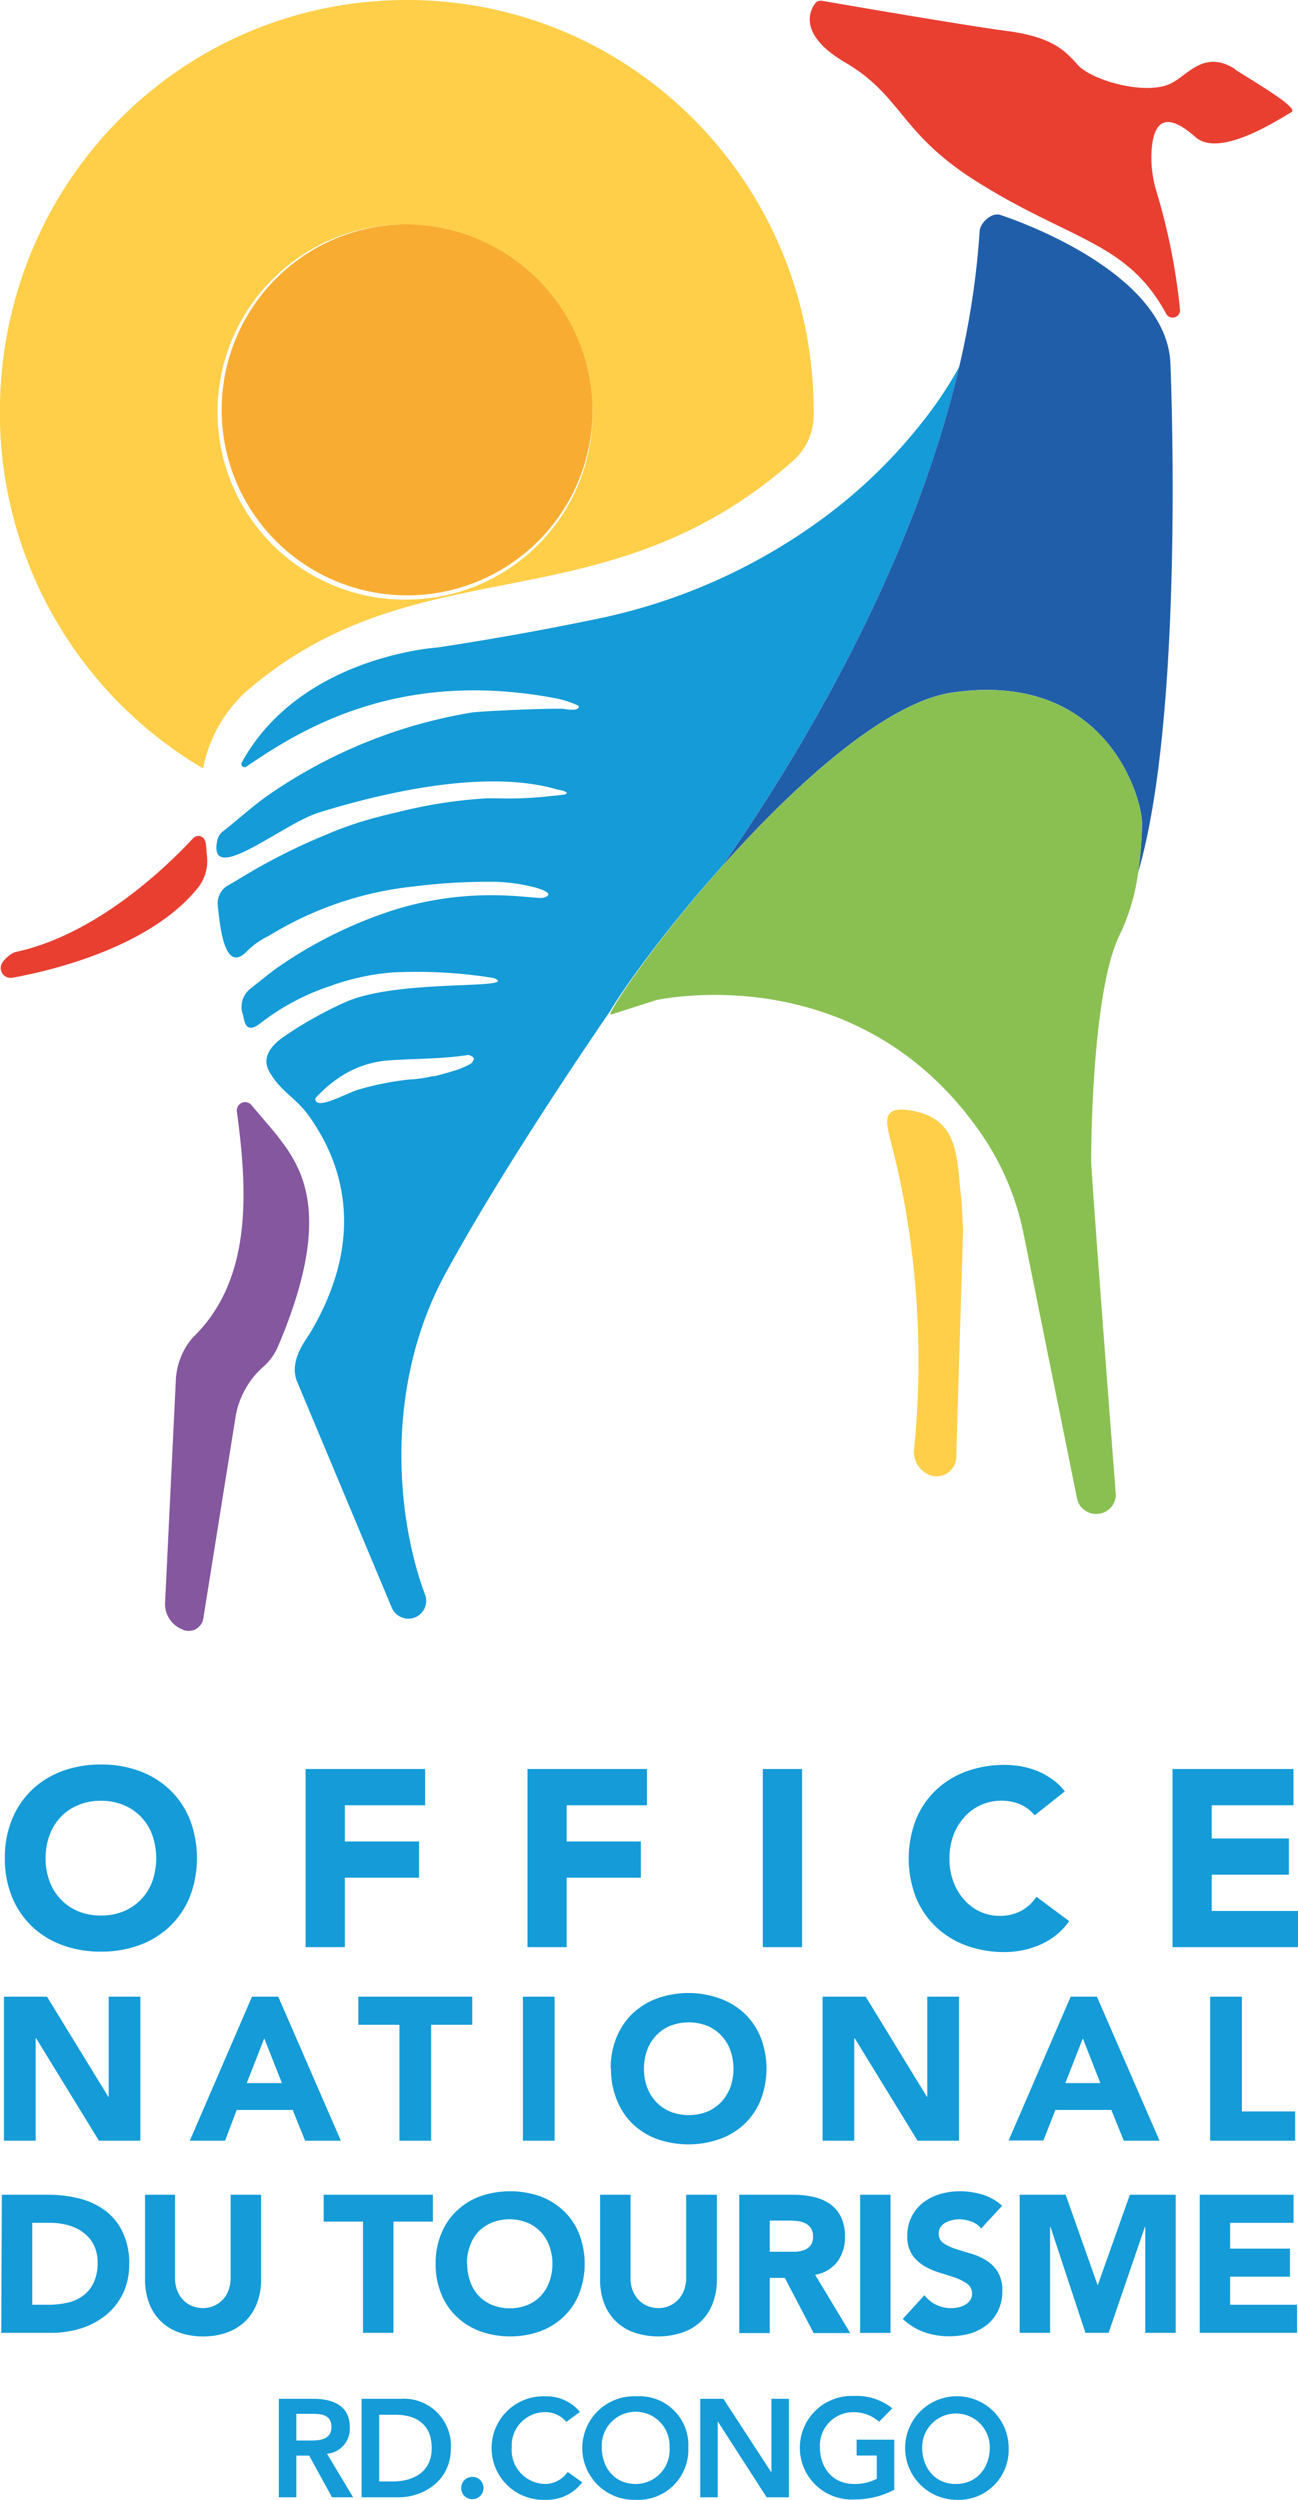 <svg xmlns="http://www.w3.org/2000/svg" viewBox="0 0 155.71 299.75"><defs><style>.cls-1{fill:#149bd8;}.cls-2{fill:#84579f;}.cls-3{fill:#e83f31;}.cls-4{fill:#ffcf4a;}.cls-5{fill:#215ea9;}.cls-6{fill:#8ac052;}.cls-7{fill:#f8ad32;}</style></defs><title>ONT2</title><g id="Calque_2" data-name="Calque 2"><g id="Calque_1-2" data-name="Calque 1"><path class="cls-1" d="M.22,263.17H5.69a15.42,15.42,0,0,1,3.78.44,8.82,8.82,0,0,1,3.13,1.44,6.92,6.92,0,0,1,2.11,2.59,8.54,8.54,0,0,1,.79,3.86,8,8,0,0,1-.76,3.54,7.74,7.74,0,0,1-2.05,2.58,9.2,9.2,0,0,1-3,1.58,11.85,11.85,0,0,1-3.54.53h-6Zm3.65,13.19H5.76a10.27,10.27,0,0,0,2.35-.25,5,5,0,0,0,1.89-.86,4.06,4.06,0,0,0,1.25-1.57,5.56,5.56,0,0,0,.46-2.37,4.7,4.7,0,0,0-.46-2.12A4,4,0,0,0,10,267.71a5.27,5.27,0,0,0-1.81-.88A7.93,7.93,0,0,0,6,266.54H3.87Z"/><path class="cls-1" d="M31.32,273.35a7.9,7.9,0,0,1-.45,2.71,5.92,5.92,0,0,1-1.32,2.15,6,6,0,0,1-2.19,1.43,8.27,8.27,0,0,1-3,.52,8.34,8.34,0,0,1-3-.52,5.86,5.86,0,0,1-3.51-3.58,7.9,7.9,0,0,1-.45-2.71V263.17H21v10a4.09,4.09,0,0,0,.24,1.43,3.62,3.62,0,0,0,.69,1.14,3.14,3.14,0,0,0,1.07.75,3.31,3.31,0,0,0,1.34.27,3.22,3.22,0,0,0,3.08-2.16,4.09,4.09,0,0,0,.25-1.43v-10h3.65Z"/><polygon class="cls-1" points="43.55 266.39 38.83 266.39 38.83 263.17 51.93 263.17 51.93 266.39 47.2 266.39 47.2 279.73 43.55 279.73 43.55 266.39"/><path class="cls-1" d="M52.26,271.45a9.2,9.2,0,0,1,.67-3.6,7.69,7.69,0,0,1,1.86-2.75,8.19,8.19,0,0,1,2.83-1.75,11,11,0,0,1,7.16,0,8.28,8.28,0,0,1,2.83,1.75,7.69,7.69,0,0,1,1.86,2.75,10,10,0,0,1,0,7.2,7.69,7.69,0,0,1-1.86,2.75,8.28,8.28,0,0,1-2.83,1.75,10.81,10.81,0,0,1-7.16,0,8.19,8.19,0,0,1-2.83-1.75,7.69,7.69,0,0,1-1.86-2.75,9.2,9.2,0,0,1-.67-3.6m3.79,0a6.12,6.12,0,0,0,.36,2.14,4.81,4.81,0,0,0,1,1.68,4.89,4.89,0,0,0,1.63,1.12,5.82,5.82,0,0,0,4.24,0,4.75,4.75,0,0,0,1.62-1.12,4.81,4.81,0,0,0,1-1.68,5.9,5.9,0,0,0,.37-2.14,6,6,0,0,0-.37-2.13,4.73,4.73,0,0,0-2.66-2.81,5.82,5.82,0,0,0-4.24,0,5,5,0,0,0-1.63,1.11,4.9,4.9,0,0,0-1,1.7,6.19,6.19,0,0,0-.36,2.13"/><path class="cls-1" d="M86,273.35a7.9,7.9,0,0,1-.45,2.71,5.92,5.92,0,0,1-1.32,2.15A6,6,0,0,1,82,279.64a9.09,9.09,0,0,1-6.06,0,5.86,5.86,0,0,1-3.51-3.58,7.9,7.9,0,0,1-.44-2.71V263.17h3.65v10a4.09,4.09,0,0,0,.24,1.43,3.62,3.62,0,0,0,.69,1.14,3.14,3.14,0,0,0,1.07.75,3.31,3.31,0,0,0,1.34.27,3.22,3.22,0,0,0,3.08-2.16,4.09,4.09,0,0,0,.25-1.43v-10H86Z"/><path class="cls-1" d="M88.69,263.17h6.42a11.46,11.46,0,0,1,2.39.24,5.84,5.84,0,0,1,2,.82,4.1,4.1,0,0,1,1.36,1.55,5.14,5.14,0,0,1,.5,2.42,4.84,4.84,0,0,1-.91,3,4.12,4.12,0,0,1-2.67,1.56l4.22,7H97.61l-3.46-6.62H92.34v6.62H88.69ZM92.34,270H94.5l1,0a3.69,3.69,0,0,0,1-.21,1.7,1.7,0,0,0,.74-.55,1.65,1.65,0,0,0,.29-1.06,1.74,1.74,0,0,0-.25-1,1.84,1.84,0,0,0-.66-.58,3.12,3.12,0,0,0-.91-.27,8.81,8.81,0,0,0-1-.06H92.34Z"/><rect class="cls-1" x="103.18" y="263.17" width="3.65" height="16.57"/><path class="cls-1" d="M117.71,267.21a2.68,2.68,0,0,0-1.2-.83,4.34,4.34,0,0,0-1.44-.27,3.91,3.91,0,0,0-.82.1,3.19,3.19,0,0,0-.8.29,1.74,1.74,0,0,0-.61.53,1.36,1.36,0,0,0-.23.79,1.34,1.34,0,0,0,.56,1.15,5.69,5.69,0,0,0,1.42.68c.57.19,1.18.37,1.83.56a7.38,7.38,0,0,1,1.84.8,4.35,4.35,0,0,1,1.42,1.38,4.22,4.22,0,0,1,.56,2.31,5.22,5.22,0,0,1-.52,2.41,4.75,4.75,0,0,1-1.39,1.71,6,6,0,0,1-2,1,9,9,0,0,1-2.45.32,8.77,8.77,0,0,1-3-.49,7.27,7.27,0,0,1-2.58-1.59l2.6-2.85a3.8,3.8,0,0,0,1.41,1.16,4.08,4.08,0,0,0,1.77.4,3.94,3.94,0,0,0,.9-.1,2.86,2.86,0,0,0,.82-.32,1.89,1.89,0,0,0,.59-.53,1.43,1.43,0,0,0,.22-.78,1.4,1.4,0,0,0-.57-1.18,5.71,5.71,0,0,0-1.44-.74c-.58-.2-1.21-.4-1.88-.6a9,9,0,0,1-1.87-.82,4.56,4.56,0,0,1-1.44-1.36,3.89,3.89,0,0,1-.57-2.22,5,5,0,0,1,.53-2.34,5.12,5.12,0,0,1,1.4-1.69,6.2,6.2,0,0,1,2-1,8.59,8.59,0,0,1,2.37-.34,9.45,9.45,0,0,1,2.71.4,6.3,6.3,0,0,1,2.37,1.34Z"/><polygon class="cls-1" points="122.32 263.17 127.84 263.17 131.66 273.98 131.7 273.98 135.54 263.17 141.04 263.17 141.04 279.73 137.39 279.73 137.39 267.03 137.34 267.03 132.99 279.73 130.21 279.73 126.02 267.03 125.97 267.03 125.97 279.73 122.32 279.73 122.32 263.17"/><polygon class="cls-1" points="143.92 263.17 155.18 263.17 155.18 266.54 147.57 266.54 147.57 269.63 154.75 269.63 154.75 272.99 147.57 272.99 147.57 276.36 155.6 276.36 155.6 279.73 143.92 279.73 143.92 263.17"/><path class="cls-1" d="M33.45,299.45V287.64h4.17c2.27,0,4.34.8,4.34,3.38a3,3,0,0,1-2.73,3.21l3.13,5.22H39.83l-2.74-5H35.55v5Zm2.1-6.81h1.74c1.2,0,2.47-.16,2.47-1.63s-1.22-1.57-2.32-1.57H35.55Z"/><path class="cls-1" d="M48.09,287.64a5.64,5.64,0,0,1,6,5.9c0,4.19-3.64,5.91-6.21,5.91H43.38V287.64Zm-1,9.91c2.52,0,4.7-1.14,4.7-4s-1.85-4-4.42-4H45.49v8Z"/><path class="cls-1" d="M58,298.25A1.34,1.34,0,1,1,56.62,297,1.32,1.32,0,0,1,58,298.25"/><path class="cls-1" d="M69.57,289.21l-1.64,1.2a3.22,3.22,0,0,0-2.48-1.17,4,4,0,0,0-4.06,4.22,4.07,4.07,0,0,0,4.06,4.39,3.33,3.33,0,0,0,2.65-1.44l1.74,1.24a5.27,5.27,0,0,1-4.41,2.1,6.21,6.21,0,1,1,0-12.41,5.2,5.2,0,0,1,4.14,1.87"/><path class="cls-1" d="M76.25,299.75a6.21,6.21,0,1,1,.11-12.41,5.86,5.86,0,0,1,6.21,6.19,6,6,0,0,1-6.32,6.22m0-1.9a4.07,4.07,0,0,0,4.07-4.39,4.07,4.07,0,1,0-8.13,0c0,2.42,1.52,4.39,4.06,4.39"/><polygon class="cls-1" points="84 299.45 84 287.64 86.78 287.64 92.5 296.41 92.54 296.41 92.54 287.64 94.64 287.64 94.64 299.45 91.97 299.45 86.13 290.39 86.1 290.39 86.1 299.45 84 299.45"/><path class="cls-1" d="M107,288.82l-1.55,1.57a4.54,4.54,0,0,0-3.09-1.15,4,4,0,0,0-4,4.22c0,2.44,1.53,4.39,4.07,4.39a5.73,5.73,0,0,0,2.75-.62v-2.79h-2.42v-1.9h4.52v6a10.14,10.14,0,0,1-4.87,1.17,6.21,6.21,0,1,1,0-12.41,6.84,6.84,0,0,1,4.64,1.48"/><path class="cls-1" d="M114.67,299.75a6.21,6.21,0,1,1,6.33-6.22,6,6,0,0,1-6.33,6.22m0-1.9c2.56,0,4.07-2,4.07-4.39a4.06,4.06,0,1,0-8.12,0c0,2.42,1.52,4.39,4,4.39"/><polygon class="cls-1" points="0.47 239.42 5.64 239.42 12.99 251.42 13.04 251.42 13.04 239.42 16.84 239.42 16.84 256.69 11.87 256.69 4.33 244.4 4.28 244.4 4.28 256.69 0.47 256.69 0.47 239.42"/><path class="cls-1" d="M30.23,239.42h3.15l7.51,17.27H36.6L35.11,253H28.4L27,256.69H22.77Zm1.47,5-2.1,5.36h4.22Z"/><polygon class="cls-1" points="47.92 242.79 42.99 242.79 42.99 239.42 56.65 239.42 56.65 242.79 51.72 242.79 51.72 256.69 47.92 256.69 47.92 242.79"/><rect class="cls-1" x="62.73" y="239.42" width="3.8" height="17.27"/><path class="cls-1" d="M73.26,248.06a9.65,9.65,0,0,1,.7-3.76,8.23,8.23,0,0,1,1.94-2.87,8.6,8.6,0,0,1,2.95-1.81,11.19,11.19,0,0,1,7.46,0,8.6,8.6,0,0,1,3,1.81,8.23,8.23,0,0,1,1.94,2.87,10.42,10.42,0,0,1,0,7.51,8.14,8.14,0,0,1-1.94,2.87,8.47,8.47,0,0,1-3,1.82,11.36,11.36,0,0,1-7.46,0,8.47,8.47,0,0,1-2.95-1.82A8.14,8.14,0,0,1,74,251.81a9.6,9.6,0,0,1-.7-3.75m3.95,0a6.4,6.4,0,0,0,.38,2.23,5.22,5.22,0,0,0,1.09,1.76,5,5,0,0,0,1.69,1.16,6.16,6.16,0,0,0,4.42,0,5,5,0,0,0,1.69-1.16,5.22,5.22,0,0,0,1.09-1.76,6.7,6.7,0,0,0,0-4.45,5.07,5.07,0,0,0-1.09-1.77,4.9,4.9,0,0,0-1.69-1.16,6.16,6.16,0,0,0-4.42,0,4.9,4.9,0,0,0-1.69,1.16,5.07,5.07,0,0,0-1.09,1.77,6.39,6.39,0,0,0-.38,2.22"/><polygon class="cls-1" points="98.68 239.42 103.85 239.42 111.19 251.42 111.24 251.42 111.24 239.42 115.05 239.42 115.05 256.69 110.07 256.69 102.53 244.4 102.48 244.4 102.48 256.69 98.68 256.69 98.68 239.42"/><path class="cls-1" d="M128.44,239.42h3.15l7.51,17.27h-4.29L133.32,253h-6.71l-1.44,3.66H121Zm1.46,5-2.1,5.36H132Z"/><polygon class="cls-1" points="145.17 239.42 148.98 239.42 148.98 253.18 155.37 253.18 155.37 256.69 145.17 256.69 145.17 239.42"/><path class="cls-1" d="M.58,222.8a12.06,12.06,0,0,1,.86-4.64,10.41,10.41,0,0,1,2.4-3.55,10.63,10.63,0,0,1,3.65-2.25,13.26,13.26,0,0,1,4.62-.78,13.16,13.16,0,0,1,4.61.78,10.53,10.53,0,0,1,3.65,2.25,10.13,10.13,0,0,1,2.4,3.55,13,13,0,0,1,0,9.29,10.09,10.09,0,0,1-2.4,3.54,10.39,10.39,0,0,1-3.65,2.25,13.16,13.16,0,0,1-4.61.78,13.26,13.26,0,0,1-4.62-.78A10.48,10.48,0,0,1,3.84,231a10.37,10.37,0,0,1-2.4-3.54,12.15,12.15,0,0,1-.86-4.65m4.89,0a7.83,7.83,0,0,0,.47,2.76,6.25,6.25,0,0,0,1.34,2.17,6.1,6.1,0,0,0,2.1,1.44,7,7,0,0,0,2.73.51,7.06,7.06,0,0,0,2.73-.51,6.16,6.16,0,0,0,3.44-3.61,8.45,8.45,0,0,0,0-5.5,6.24,6.24,0,0,0-1.34-2.19,6.12,6.12,0,0,0-2.1-1.43,6.88,6.88,0,0,0-2.73-.52,6.82,6.82,0,0,0-2.73.52,5.94,5.94,0,0,0-2.1,1.43,6.24,6.24,0,0,0-1.34,2.19,7.88,7.88,0,0,0-.47,2.74"/><polygon class="cls-1" points="36.66 212.12 51 212.12 51 216.47 41.37 216.47 41.37 220.81 50.27 220.81 50.27 225.15 41.37 225.15 41.37 233.48 36.66 233.48 36.66 212.12"/><polygon class="cls-1" points="63.28 212.12 77.61 212.12 77.61 216.47 67.98 216.47 67.98 220.81 76.88 220.81 76.88 225.15 67.98 225.15 67.98 233.48 63.28 233.48 63.28 212.12"/><rect class="cls-1" x="91.51" y="212.12" width="4.71" height="21.36"/><path class="cls-1" d="M124.12,217.67a4.74,4.74,0,0,0-1.7-1.3,5.71,5.71,0,0,0-2.34-.45,5.9,5.9,0,0,0-4.42,2,6.87,6.87,0,0,0-1.3,2.18,8,8,0,0,0-.46,2.75,7.84,7.84,0,0,0,.46,2.76,6.79,6.79,0,0,0,1.29,2.17,5.71,5.71,0,0,0,1.91,1.44,5.61,5.61,0,0,0,2.37.51,5.29,5.29,0,0,0,2.56-.6,5.14,5.14,0,0,0,1.84-1.69l3.93,2.92a8.21,8.21,0,0,1-3.44,2.81,10.72,10.72,0,0,1-4.29.9,13.2,13.2,0,0,1-4.61-.78,10.39,10.39,0,0,1-3.65-2.25,10.09,10.09,0,0,1-2.4-3.54,13,13,0,0,1,0-9.3,10.19,10.19,0,0,1,2.4-3.54,10.53,10.53,0,0,1,3.65-2.25,13.2,13.2,0,0,1,4.61-.78,11.3,11.3,0,0,1,1.89.16,10.24,10.24,0,0,1,1.93.53,9,9,0,0,1,1.83,1,7,7,0,0,1,1.56,1.48Z"/><polygon class="cls-1" points="140.66 212.12 155.17 212.12 155.17 216.47 145.36 216.47 145.36 220.45 154.62 220.45 154.62 224.79 145.36 224.79 145.36 229.14 155.71 229.14 155.71 233.48 140.66 233.48 140.66 212.12"/><path class="cls-2" d="M33.42,136.38c-.78-1-2.05-2.43-3.25-3.87a1,1,0,0,0-1.76.72c1.31,9.71,1.86,20.24-5.26,27.13a8.4,8.4,0,0,0-2.06,5.2L19.8,192.23a3.27,3.27,0,0,0,2,3.12A1.77,1.77,0,0,0,24.4,194l3.86-24.12a10.26,10.26,0,0,1,3.34-6,6.79,6.79,0,0,0,1.73-2.38c6.6-15.47,3.11-21.23.09-25.11"/><path class="cls-3" d="M23.77,106.42a5.13,5.13,0,0,0,1.06-3.74l-.13-1.45c-.1-1-1-1.26-1.54-.71C20,103.93,11.51,112.14,1.75,114.18a3.76,3.76,0,0,0-1.51,1.31,1.19,1.19,0,0,0,1.3,1.74C6,116.42,18,113.64,23.77,106.42"/><path class="cls-3" d="M148.17,8.29c-3.77-2.42-5.74.83-7.82,1.77-3.06,1.38-9.43-.43-11.08-2.3S126,4.39,120.69,3.7C116,3.09,101.52.6,98.63.1a.86.86,0,0,0-.87.35c-.73,1-1.85,3.8,3.56,7,6.88,4,6.58,8.42,15.6,14.16,11.37,7.23,18.23,7.31,22.93,15.93a.89.89,0,0,0,1.71-.38,74.78,74.78,0,0,0-2.85-14.28,13.82,13.82,0,0,1-.54-5.15c.23-2.37,1.17-4.9,5.23-1.3,2.79,2.47,9.37-1.7,11.54-3,.86-.53-4.45-3.6-6.77-5.09"/><path class="cls-4" d="M108.38,133.06c-2.41-.13-2.13,1.42-1.53,3.8a96.17,96.17,0,0,1,2.24,11.08,107.11,107.11,0,0,1,.57,25.8,3,3,0,0,0,1.37,2.88,2.37,2.37,0,0,0,3.68-1.71l.82-27.41c-.06-1.23-.12-2.46-.19-3.69-.63-4.51,0-9.52-5.85-10.61a7.3,7.3,0,0,0-1.11-.14"/><path class="cls-1" d="M115.06,44a47,47,0,0,1-4.41,6.6A61.24,61.24,0,0,1,99.59,61.5,69.22,69.22,0,0,1,71.32,74.27c-5.79,1.2-12,2.33-18.82,3.37,0,0-16.49,1-23.5,13.8a.38.38,0,0,0,.56.48c6.26-4.25,18-11.8,37.09-8.19a11.4,11.4,0,0,1,2.77.91c.17.68-1.43.43-1.66.38-.8-.17-10.13.25-11.18.42a61.8,61.8,0,0,0-7.36,1.7,60.42,60.42,0,0,0-17.16,8.29.83.83,0,0,1-.15.11c-1.85,1.33-3.48,2.84-5.18,4.16a1.77,1.77,0,0,0-.67,1.08c-1.15,5.63,7.85-2,12.17-3.34h0c7-2.17,19.75-5.35,28.55-2.79.41.12.93.11,1.23.43-.19.27-.6.21-.92.27-.54.07-1.09.1-1.63.17a45.57,45.57,0,0,1-5.85.21H58.36a56.71,56.71,0,0,0-10.62,1.65c-1.32.29-2.62.63-3.91,1a42.61,42.61,0,0,0-4.74,1.72,72.37,72.37,0,0,0-9.45,4.71c-.71.43-1.48.9-2.27,1.35a2.45,2.45,0,0,0-1.25,2.34c.24,2.25.75,8.53,3.57,5.5a9.44,9.44,0,0,1,2.59-1.8,41.44,41.44,0,0,1,17.39-5.91,72,72,0,0,1,9.85-.55,21,21,0,0,1,4.48.63c.58.14,2.85.8,1.19,1.27-1,.29-8.9-1.71-19.21,1.9a53,53,0,0,0-10.7,5.16c-.68.43-1.37.89-2.05,1.36-1,.73-2,1.54-3,2.34-.1.07-.18.15-.28.23a2.73,2.73,0,0,0-.82,3c.19.54.19,2.63,2.19,1a28,28,0,0,1,8.19-4.36A28.62,28.62,0,0,1,47,116.61a57.87,57.87,0,0,1,12.26.67c3.21,1.41-11.13.08-17.58,2.78a46.5,46.5,0,0,0-7.46,4.13c-3.26,2.17-2.18,3.95-1.67,4.7,1.32,2.11,3,2.82,4.47,4.87,2.59,3.62,8,12.85.23,26-.5.85-2.72,3.49-1.55,6.05L47,192.78A2.2,2.2,0,0,0,49,194.1h0a2.14,2.14,0,0,0,2-2.86c-3.38-9-5-24.82,2.4-38.46s19.71-31.4,19.7-31.4C75,118.18,80.1,111.14,86.51,104,95,91.87,109.21,69,115.06,44M56.68,127.38a1.38,1.38,0,0,1-.31.22,9.29,9.29,0,0,1-1.93.8l-.42.13c-.48.15-1,.28-1.36.38l-.49.13-.13,0-.13,0c-.47.11-.95.2-1.43.27a14.22,14.22,0,0,1-1.45.14,35.36,35.36,0,0,0-5.88,1.16c-1.32.31-5.44,2.75-5.32,1.07.33-.34.66-.67,1-1a14.12,14.12,0,0,1,1.52-1.23,12.12,12.12,0,0,1,6.28-2.3c1.16-.08,2.34-.13,3.51-.17,1.79-.07,3.58-.15,5.33-.38l.74-.1a1.73,1.73,0,0,1,.49.23.12.12,0,0,1,.06.06c.14.15.1.31-.07.48"/><path class="cls-5" d="M136.43,105.07A41.47,41.47,0,0,0,137,98.7c0-3-4.27-18.37-22.79-15.65-8,1.17-19,11.18-27.66,20.91C95,91.87,109.21,69,115.06,44a99,99,0,0,0,2.46-16.3c.07-1,1.45-2.27,2.48-1.93,5.32,1.79,19.9,7.93,20.4,17.7,0,0,1.84,42.39-4,61.58"/><path class="cls-6" d="M137,98.7a41.37,41.37,0,0,1-.53,6.37,24.81,24.81,0,0,1-2.17,7.07c-3.43,7-3.4,26.88-3.4,26.88-.15-.16,2.94,40,2.94,40a2.3,2.3,0,0,1-2.09,2.5,2.33,2.33,0,0,1-2.55-1.84l-6.38-31.59a32.4,32.4,0,0,0-4.66-11.47c-14.5-21.87-38.4-16.89-39.39-16.71l-5.52,1.76a2.43,2.43,0,0,1,0-.27c1.75-3.2,6.89-10.24,13.3-17.43,8.67-9.73,19.65-19.74,27.66-20.91C132.69,80.33,137,95.65,137,98.7"/><path class="cls-7" d="M71.09,49.39a22.25,22.25,0,1,1-22.24-22.5,22.37,22.37,0,0,1,22.24,22.5"/><path class="cls-4" d="M49.12,0C22.29-.15.58,21.2,0,48.33A49.49,49.49,0,0,0,24.36,92.14,16.84,16.84,0,0,1,29.44,83C50.13,65,72.29,75.45,95.23,55.18l0,0,0,0a7.33,7.33,0,0,0,2.38-5.41v-.32C97.69,22.2,76,.15,49.12,0m1.17,71.84a22.5,22.5,0,1,1,20.76-21,22.38,22.38,0,0,1-20.76,21"/></g></g></svg>